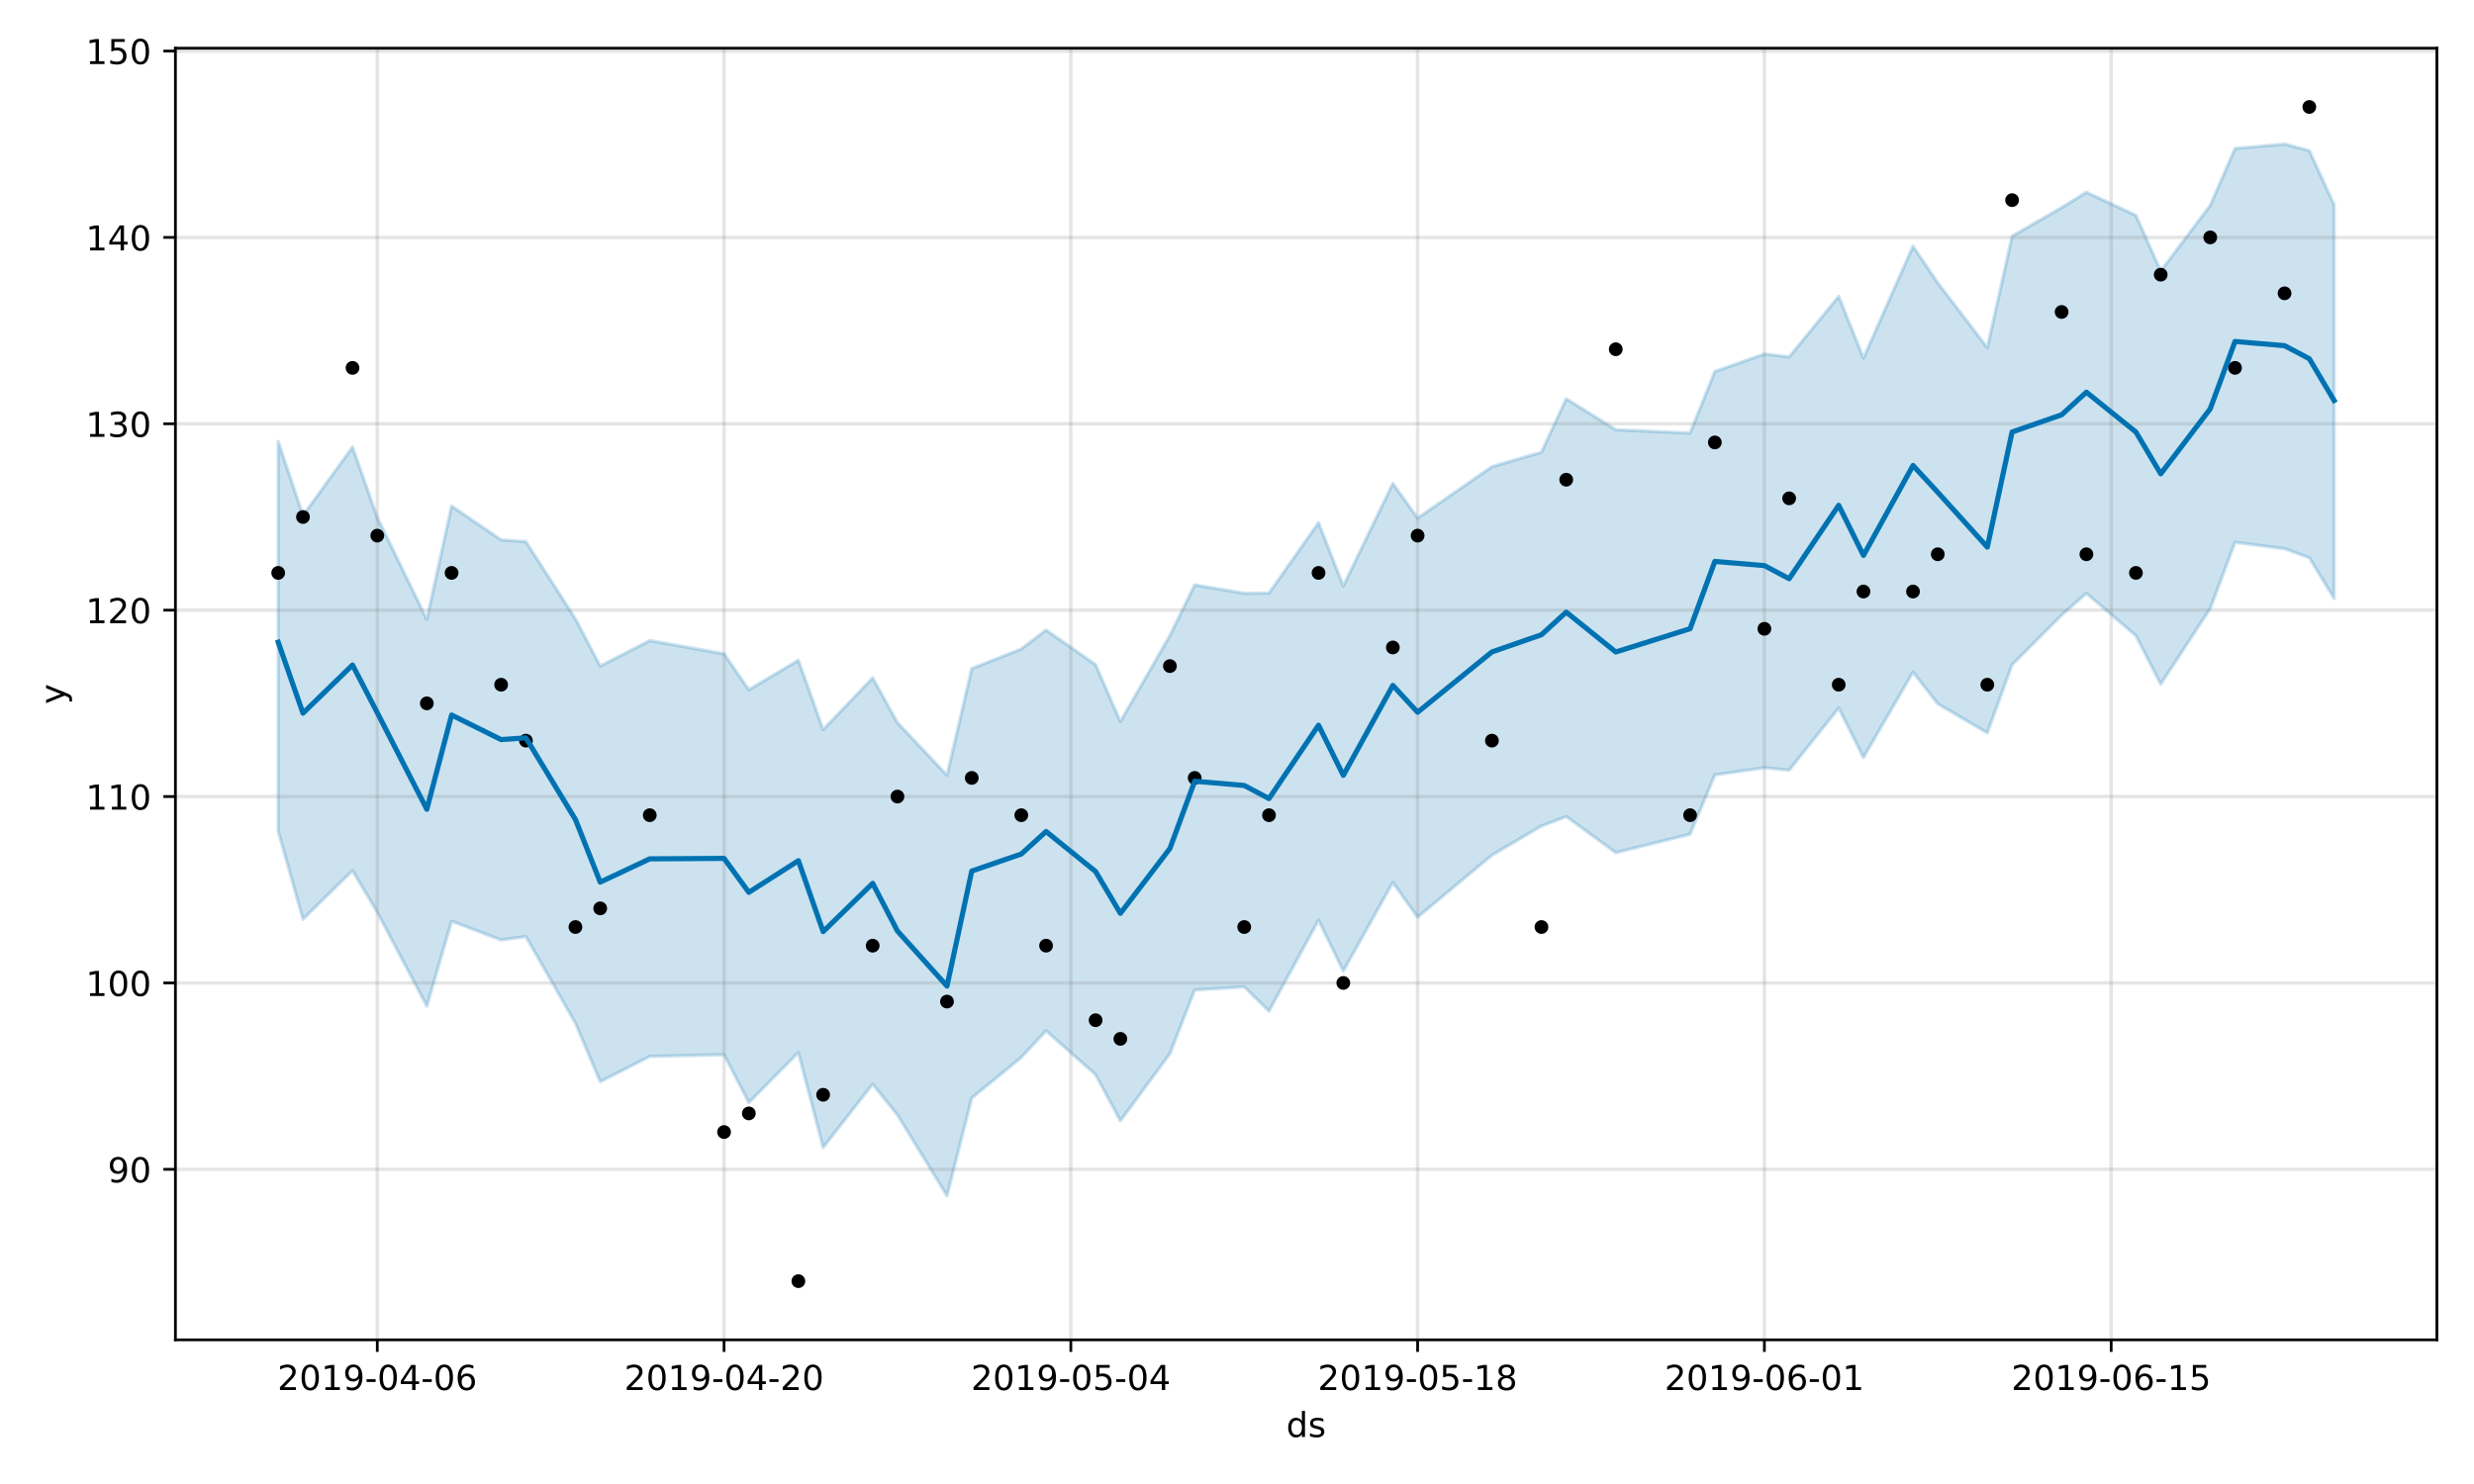 <?xml version="1.0" encoding="utf-8" standalone="no"?>
<!DOCTYPE svg PUBLIC "-//W3C//DTD SVG 1.1//EN"
  "http://www.w3.org/Graphics/SVG/1.1/DTD/svg11.dtd">
<!-- Created with matplotlib (https://matplotlib.org/) -->
<svg height="432pt" version="1.1" viewBox="0 0 720 432" width="720pt" xmlns="http://www.w3.org/2000/svg" xmlns:xlink="http://www.w3.org/1999/xlink">
 <defs>
  <style type="text/css">
*{stroke-linecap:butt;stroke-linejoin:round;}
  </style>
 </defs>
 <g id="figure_1">
  <g id="patch_1">
   <path d="M 0 432 
L 720 432 
L 720 0 
L 0 0 
z
" style="fill:#ffffff;"/>
  </g>
  <g id="axes_1">
   <g id="patch_2">
    <path d="M 51.05 390.04 
L 709.2 390.04 
L 709.2 14.04 
L 51.05 14.04 
z
" style="fill:#ffffff;"/>
   </g>
   <g id="PolyCollection_1">
    <defs>
     <path d="M 80.966 -303.485 
L 80.966 -190.045 
L 88.175 -164.4 
L 102.592 -178.558 
L 109.801 -166.416 
L 124.218 -139.115 
L 131.426 -163.812 
L 145.844 -158.372 
L 153.052 -159.372 
L 167.47 -134.121 
L 174.678 -117.11 
L 189.096 -124.471 
L 210.722 -124.959 
L 217.93 -111.031 
L 232.348 -125.585 
L 239.556 -97.973 
L 253.974 -116.411 
L 261.182 -107.42 
L 275.6 -83.919 
L 282.808 -112.361 
L 297.225 -124.172 
L 304.434 -131.936 
L 318.851 -119.153 
L 326.06 -105.712 
L 340.477 -125.252 
L 347.686 -143.813 
L 362.103 -144.717 
L 369.312 -137.653 
L 383.729 -164.127 
L 390.938 -149.334 
L 405.355 -175.098 
L 412.564 -165.01 
L 434.19 -183.042 
L 448.607 -191.536 
L 455.816 -194.299 
L 470.233 -183.788 
L 491.859 -189.161 
L 499.068 -206.409 
L 513.485 -208.519 
L 520.694 -207.786 
L 535.111 -225.86 
L 542.32 -211.489 
L 556.737 -236.331 
L 563.946 -227.118 
L 578.363 -218.658 
L 585.572 -238.477 
L 599.989 -252.936 
L 607.198 -259.295 
L 621.615 -246.93 
L 628.824 -232.838 
L 643.241 -254.861 
L 650.449 -274.121 
L 664.867 -272.261 
L 672.075 -269.612 
L 679.284 -257.788 
L 679.284 -372.433 
L 679.284 -372.433 
L 672.075 -388.145 
L 664.867 -390.047 
L 650.449 -388.77 
L 643.241 -372.21 
L 628.824 -353.093 
L 621.615 -369.298 
L 607.198 -376.035 
L 599.989 -371.574 
L 585.572 -363.245 
L 578.363 -330.785 
L 563.946 -349.645 
L 556.737 -360.328 
L 542.32 -327.756 
L 535.111 -345.73 
L 520.694 -328.1 
L 513.485 -328.953 
L 499.068 -323.848 
L 491.859 -305.933 
L 470.233 -306.895 
L 455.816 -315.911 
L 448.607 -300.356 
L 434.19 -296.147 
L 412.564 -281.174 
L 405.355 -291.25 
L 390.938 -261.428 
L 383.729 -279.848 
L 369.312 -259.346 
L 362.103 -259.279 
L 347.686 -261.729 
L 340.477 -247.014 
L 326.06 -221.933 
L 318.851 -238.512 
L 304.434 -248.586 
L 297.225 -243.081 
L 282.808 -237.381 
L 275.6 -206.345 
L 261.182 -221.606 
L 253.974 -234.678 
L 239.556 -219.59 
L 232.348 -239.806 
L 217.93 -231.205 
L 210.722 -241.671 
L 189.096 -245.521 
L 174.678 -238.109 
L 167.47 -251.852 
L 153.052 -274.339 
L 145.844 -274.836 
L 131.426 -284.684 
L 124.218 -251.706 
L 109.801 -281.349 
L 102.592 -301.861 
L 88.175 -281.944 
L 80.966 -303.485 
z
" id="m5df0646fea" style="stroke:#0072b2;stroke-opacity:0.2;"/>
    </defs>
    <g clip-path="url(#p7f6f0f5c36)">
     <use style="fill:#0072b2;fill-opacity:0.2;stroke:#0072b2;stroke-opacity:0.2;" x="0" xlink:href="#m5df0646fea" y="432"/>
    </g>
   </g>
   <g id="matplotlib.axis_1">
    <g id="xtick_1">
     <g id="line2d_1">
      <path clip-path="url(#p7f6f0f5c36)" d="M 109.801 390.04 
L 109.801 14.04 
" style="fill:none;stroke:#808080;stroke-linecap:square;stroke-opacity:0.2;"/>
     </g>
     <g id="line2d_2">
      <defs>
       <path d="M 0 0 
L 0 3.5 
" id="m12f2d45f0d" style="stroke:#000000;stroke-width:0.8;"/>
      </defs>
      <g>
       <use style="stroke:#000000;stroke-width:0.8;" x="109.801" xlink:href="#m12f2d45f0d" y="390.04"/>
      </g>
     </g>
     <g id="text_1">
      <!-- 2019-04-06 -->
      <defs>
       <path d="M 19.188 8.297 
L 53.609 8.297 
L 53.609 0 
L 7.328 0 
L 7.328 8.297 
Q 12.938 14.109 22.625 23.891 
Q 32.328 33.688 34.812 36.531 
Q 39.547 41.844 41.422 45.531 
Q 43.312 49.219 43.312 52.781 
Q 43.312 58.594 39.234 62.25 
Q 35.156 65.922 28.609 65.922 
Q 23.969 65.922 18.812 64.312 
Q 13.672 62.703 7.812 59.422 
L 7.812 69.391 
Q 13.766 71.781 18.938 73 
Q 24.125 74.219 28.422 74.219 
Q 39.75 74.219 46.484 68.547 
Q 53.219 62.891 53.219 53.422 
Q 53.219 48.922 51.531 44.891 
Q 49.859 40.875 45.406 35.406 
Q 44.188 33.984 37.641 27.219 
Q 31.109 20.453 19.188 8.297 
z
" id="DejaVuSans-50"/>
       <path d="M 31.781 66.406 
Q 24.172 66.406 20.328 58.906 
Q 16.5 51.422 16.5 36.375 
Q 16.5 21.391 20.328 13.891 
Q 24.172 6.391 31.781 6.391 
Q 39.453 6.391 43.281 13.891 
Q 47.125 21.391 47.125 36.375 
Q 47.125 51.422 43.281 58.906 
Q 39.453 66.406 31.781 66.406 
z
M 31.781 74.219 
Q 44.047 74.219 50.516 64.516 
Q 56.984 54.828 56.984 36.375 
Q 56.984 17.969 50.516 8.266 
Q 44.047 -1.422 31.781 -1.422 
Q 19.531 -1.422 13.062 8.266 
Q 6.594 17.969 6.594 36.375 
Q 6.594 54.828 13.062 64.516 
Q 19.531 74.219 31.781 74.219 
z
" id="DejaVuSans-48"/>
       <path d="M 12.406 8.297 
L 28.516 8.297 
L 28.516 63.922 
L 10.984 60.406 
L 10.984 69.391 
L 28.422 72.906 
L 38.281 72.906 
L 38.281 8.297 
L 54.391 8.297 
L 54.391 0 
L 12.406 0 
z
" id="DejaVuSans-49"/>
       <path d="M 10.984 1.516 
L 10.984 10.5 
Q 14.703 8.734 18.5 7.812 
Q 22.312 6.891 25.984 6.891 
Q 35.75 6.891 40.891 13.453 
Q 46.047 20.016 46.781 33.406 
Q 43.953 29.203 39.594 26.953 
Q 35.25 24.703 29.984 24.703 
Q 19.047 24.703 12.672 31.312 
Q 6.297 37.938 6.297 49.422 
Q 6.297 60.641 12.938 67.422 
Q 19.578 74.219 30.609 74.219 
Q 43.266 74.219 49.922 64.516 
Q 56.594 54.828 56.594 36.375 
Q 56.594 19.141 48.406 8.859 
Q 40.234 -1.422 26.422 -1.422 
Q 22.703 -1.422 18.891 -0.688 
Q 15.094 0.047 10.984 1.516 
z
M 30.609 32.422 
Q 37.25 32.422 41.125 36.953 
Q 45.016 41.5 45.016 49.422 
Q 45.016 57.281 41.125 61.844 
Q 37.25 66.406 30.609 66.406 
Q 23.969 66.406 20.094 61.844 
Q 16.219 57.281 16.219 49.422 
Q 16.219 41.5 20.094 36.953 
Q 23.969 32.422 30.609 32.422 
z
" id="DejaVuSans-57"/>
       <path d="M 4.891 31.391 
L 31.203 31.391 
L 31.203 23.391 
L 4.891 23.391 
z
" id="DejaVuSans-45"/>
       <path d="M 37.797 64.312 
L 12.891 25.391 
L 37.797 25.391 
z
M 35.203 72.906 
L 47.609 72.906 
L 47.609 25.391 
L 58.016 25.391 
L 58.016 17.188 
L 47.609 17.188 
L 47.609 0 
L 37.797 0 
L 37.797 17.188 
L 4.891 17.188 
L 4.891 26.703 
z
" id="DejaVuSans-52"/>
       <path d="M 33.016 40.375 
Q 26.375 40.375 22.484 35.828 
Q 18.609 31.297 18.609 23.391 
Q 18.609 15.531 22.484 10.953 
Q 26.375 6.391 33.016 6.391 
Q 39.656 6.391 43.531 10.953 
Q 47.406 15.531 47.406 23.391 
Q 47.406 31.297 43.531 35.828 
Q 39.656 40.375 33.016 40.375 
z
M 52.594 71.297 
L 52.594 62.312 
Q 48.875 64.062 45.094 64.984 
Q 41.312 65.922 37.594 65.922 
Q 27.828 65.922 22.672 59.328 
Q 17.531 52.734 16.797 39.406 
Q 19.672 43.656 24.016 45.922 
Q 28.375 48.188 33.594 48.188 
Q 44.578 48.188 50.953 41.516 
Q 57.328 34.859 57.328 23.391 
Q 57.328 12.156 50.688 5.359 
Q 44.047 -1.422 33.016 -1.422 
Q 20.359 -1.422 13.672 8.266 
Q 6.984 17.969 6.984 36.375 
Q 6.984 53.656 15.188 63.938 
Q 23.391 74.219 37.203 74.219 
Q 40.922 74.219 44.703 73.484 
Q 48.484 72.75 52.594 71.297 
z
" id="DejaVuSans-54"/>
      </defs>
      <g transform="translate(80.743 404.638)scale(0.1 -0.1)">
       <use xlink:href="#DejaVuSans-50"/>
       <use x="63.623" xlink:href="#DejaVuSans-48"/>
       <use x="127.246" xlink:href="#DejaVuSans-49"/>
       <use x="190.869" xlink:href="#DejaVuSans-57"/>
       <use x="254.492" xlink:href="#DejaVuSans-45"/>
       <use x="290.576" xlink:href="#DejaVuSans-48"/>
       <use x="354.199" xlink:href="#DejaVuSans-52"/>
       <use x="417.822" xlink:href="#DejaVuSans-45"/>
       <use x="453.906" xlink:href="#DejaVuSans-48"/>
       <use x="517.529" xlink:href="#DejaVuSans-54"/>
      </g>
     </g>
    </g>
    <g id="xtick_2">
     <g id="line2d_3">
      <path clip-path="url(#p7f6f0f5c36)" d="M 210.722 390.04 
L 210.722 14.04 
" style="fill:none;stroke:#808080;stroke-linecap:square;stroke-opacity:0.2;"/>
     </g>
     <g id="line2d_4">
      <g>
       <use style="stroke:#000000;stroke-width:0.8;" x="210.722" xlink:href="#m12f2d45f0d" y="390.04"/>
      </g>
     </g>
     <g id="text_2">
      <!-- 2019-04-20 -->
      <g transform="translate(181.664 404.638)scale(0.1 -0.1)">
       <use xlink:href="#DejaVuSans-50"/>
       <use x="63.623" xlink:href="#DejaVuSans-48"/>
       <use x="127.246" xlink:href="#DejaVuSans-49"/>
       <use x="190.869" xlink:href="#DejaVuSans-57"/>
       <use x="254.492" xlink:href="#DejaVuSans-45"/>
       <use x="290.576" xlink:href="#DejaVuSans-48"/>
       <use x="354.199" xlink:href="#DejaVuSans-52"/>
       <use x="417.822" xlink:href="#DejaVuSans-45"/>
       <use x="453.906" xlink:href="#DejaVuSans-50"/>
       <use x="517.529" xlink:href="#DejaVuSans-48"/>
      </g>
     </g>
    </g>
    <g id="xtick_3">
     <g id="line2d_5">
      <path clip-path="url(#p7f6f0f5c36)" d="M 311.643 390.04 
L 311.643 14.04 
" style="fill:none;stroke:#808080;stroke-linecap:square;stroke-opacity:0.2;"/>
     </g>
     <g id="line2d_6">
      <g>
       <use style="stroke:#000000;stroke-width:0.8;" x="311.643" xlink:href="#m12f2d45f0d" y="390.04"/>
      </g>
     </g>
     <g id="text_3">
      <!-- 2019-05-04 -->
      <defs>
       <path d="M 10.797 72.906 
L 49.516 72.906 
L 49.516 64.594 
L 19.828 64.594 
L 19.828 46.734 
Q 21.969 47.469 24.109 47.828 
Q 26.266 48.188 28.422 48.188 
Q 40.625 48.188 47.75 41.5 
Q 54.891 34.812 54.891 23.391 
Q 54.891 11.625 47.562 5.094 
Q 40.234 -1.422 26.906 -1.422 
Q 22.312 -1.422 17.547 -0.641 
Q 12.797 0.141 7.719 1.703 
L 7.719 11.625 
Q 12.109 9.234 16.797 8.062 
Q 21.484 6.891 26.703 6.891 
Q 35.156 6.891 40.078 11.328 
Q 45.016 15.766 45.016 23.391 
Q 45.016 31 40.078 35.438 
Q 35.156 39.891 26.703 39.891 
Q 22.75 39.891 18.812 39.016 
Q 14.891 38.141 10.797 36.281 
z
" id="DejaVuSans-53"/>
      </defs>
      <g transform="translate(282.585 404.638)scale(0.1 -0.1)">
       <use xlink:href="#DejaVuSans-50"/>
       <use x="63.623" xlink:href="#DejaVuSans-48"/>
       <use x="127.246" xlink:href="#DejaVuSans-49"/>
       <use x="190.869" xlink:href="#DejaVuSans-57"/>
       <use x="254.492" xlink:href="#DejaVuSans-45"/>
       <use x="290.576" xlink:href="#DejaVuSans-48"/>
       <use x="354.199" xlink:href="#DejaVuSans-53"/>
       <use x="417.822" xlink:href="#DejaVuSans-45"/>
       <use x="453.906" xlink:href="#DejaVuSans-48"/>
       <use x="517.529" xlink:href="#DejaVuSans-52"/>
      </g>
     </g>
    </g>
    <g id="xtick_4">
     <g id="line2d_7">
      <path clip-path="url(#p7f6f0f5c36)" d="M 412.564 390.04 
L 412.564 14.04 
" style="fill:none;stroke:#808080;stroke-linecap:square;stroke-opacity:0.2;"/>
     </g>
     <g id="line2d_8">
      <g>
       <use style="stroke:#000000;stroke-width:0.8;" x="412.564" xlink:href="#m12f2d45f0d" y="390.04"/>
      </g>
     </g>
     <g id="text_4">
      <!-- 2019-05-18 -->
      <defs>
       <path d="M 31.781 34.625 
Q 24.75 34.625 20.719 30.859 
Q 16.703 27.094 16.703 20.516 
Q 16.703 13.922 20.719 10.156 
Q 24.75 6.391 31.781 6.391 
Q 38.812 6.391 42.859 10.172 
Q 46.922 13.969 46.922 20.516 
Q 46.922 27.094 42.891 30.859 
Q 38.875 34.625 31.781 34.625 
z
M 21.922 38.812 
Q 15.578 40.375 12.031 44.719 
Q 8.5 49.078 8.5 55.328 
Q 8.5 64.062 14.719 69.141 
Q 20.953 74.219 31.781 74.219 
Q 42.672 74.219 48.875 69.141 
Q 55.078 64.062 55.078 55.328 
Q 55.078 49.078 51.531 44.719 
Q 48 40.375 41.703 38.812 
Q 48.828 37.156 52.797 32.312 
Q 56.781 27.484 56.781 20.516 
Q 56.781 9.906 50.312 4.234 
Q 43.844 -1.422 31.781 -1.422 
Q 19.734 -1.422 13.25 4.234 
Q 6.781 9.906 6.781 20.516 
Q 6.781 27.484 10.781 32.312 
Q 14.797 37.156 21.922 38.812 
z
M 18.312 54.391 
Q 18.312 48.734 21.844 45.562 
Q 25.391 42.391 31.781 42.391 
Q 38.141 42.391 41.719 45.562 
Q 45.312 48.734 45.312 54.391 
Q 45.312 60.062 41.719 63.234 
Q 38.141 66.406 31.781 66.406 
Q 25.391 66.406 21.844 63.234 
Q 18.312 60.062 18.312 54.391 
z
" id="DejaVuSans-56"/>
      </defs>
      <g transform="translate(383.506 404.638)scale(0.1 -0.1)">
       <use xlink:href="#DejaVuSans-50"/>
       <use x="63.623" xlink:href="#DejaVuSans-48"/>
       <use x="127.246" xlink:href="#DejaVuSans-49"/>
       <use x="190.869" xlink:href="#DejaVuSans-57"/>
       <use x="254.492" xlink:href="#DejaVuSans-45"/>
       <use x="290.576" xlink:href="#DejaVuSans-48"/>
       <use x="354.199" xlink:href="#DejaVuSans-53"/>
       <use x="417.822" xlink:href="#DejaVuSans-45"/>
       <use x="453.906" xlink:href="#DejaVuSans-49"/>
       <use x="517.529" xlink:href="#DejaVuSans-56"/>
      </g>
     </g>
    </g>
    <g id="xtick_5">
     <g id="line2d_9">
      <path clip-path="url(#p7f6f0f5c36)" d="M 513.485 390.04 
L 513.485 14.04 
" style="fill:none;stroke:#808080;stroke-linecap:square;stroke-opacity:0.2;"/>
     </g>
     <g id="line2d_10">
      <g>
       <use style="stroke:#000000;stroke-width:0.8;" x="513.485" xlink:href="#m12f2d45f0d" y="390.04"/>
      </g>
     </g>
     <g id="text_5">
      <!-- 2019-06-01 -->
      <g transform="translate(484.427 404.638)scale(0.1 -0.1)">
       <use xlink:href="#DejaVuSans-50"/>
       <use x="63.623" xlink:href="#DejaVuSans-48"/>
       <use x="127.246" xlink:href="#DejaVuSans-49"/>
       <use x="190.869" xlink:href="#DejaVuSans-57"/>
       <use x="254.492" xlink:href="#DejaVuSans-45"/>
       <use x="290.576" xlink:href="#DejaVuSans-48"/>
       <use x="354.199" xlink:href="#DejaVuSans-54"/>
       <use x="417.822" xlink:href="#DejaVuSans-45"/>
       <use x="453.906" xlink:href="#DejaVuSans-48"/>
       <use x="517.529" xlink:href="#DejaVuSans-49"/>
      </g>
     </g>
    </g>
    <g id="xtick_6">
     <g id="line2d_11">
      <path clip-path="url(#p7f6f0f5c36)" d="M 614.406 390.04 
L 614.406 14.04 
" style="fill:none;stroke:#808080;stroke-linecap:square;stroke-opacity:0.2;"/>
     </g>
     <g id="line2d_12">
      <g>
       <use style="stroke:#000000;stroke-width:0.8;" x="614.406" xlink:href="#m12f2d45f0d" y="390.04"/>
      </g>
     </g>
     <g id="text_6">
      <!-- 2019-06-15 -->
      <g transform="translate(585.348 404.638)scale(0.1 -0.1)">
       <use xlink:href="#DejaVuSans-50"/>
       <use x="63.623" xlink:href="#DejaVuSans-48"/>
       <use x="127.246" xlink:href="#DejaVuSans-49"/>
       <use x="190.869" xlink:href="#DejaVuSans-57"/>
       <use x="254.492" xlink:href="#DejaVuSans-45"/>
       <use x="290.576" xlink:href="#DejaVuSans-48"/>
       <use x="354.199" xlink:href="#DejaVuSans-54"/>
       <use x="417.822" xlink:href="#DejaVuSans-45"/>
       <use x="453.906" xlink:href="#DejaVuSans-49"/>
       <use x="517.529" xlink:href="#DejaVuSans-53"/>
      </g>
     </g>
    </g>
    <g id="text_7">
     <!-- ds -->
     <defs>
      <path d="M 45.406 46.391 
L 45.406 75.984 
L 54.391 75.984 
L 54.391 0 
L 45.406 0 
L 45.406 8.203 
Q 42.578 3.328 38.25 0.953 
Q 33.938 -1.422 27.875 -1.422 
Q 17.969 -1.422 11.734 6.484 
Q 5.516 14.406 5.516 27.297 
Q 5.516 40.188 11.734 48.094 
Q 17.969 56 27.875 56 
Q 33.938 56 38.25 53.625 
Q 42.578 51.266 45.406 46.391 
z
M 14.797 27.297 
Q 14.797 17.391 18.875 11.75 
Q 22.953 6.109 30.078 6.109 
Q 37.203 6.109 41.297 11.75 
Q 45.406 17.391 45.406 27.297 
Q 45.406 37.203 41.297 42.844 
Q 37.203 48.484 30.078 48.484 
Q 22.953 48.484 18.875 42.844 
Q 14.797 37.203 14.797 27.297 
z
" id="DejaVuSans-100"/>
      <path d="M 44.281 53.078 
L 44.281 44.578 
Q 40.484 46.531 36.375 47.5 
Q 32.281 48.484 27.875 48.484 
Q 21.188 48.484 17.844 46.438 
Q 14.5 44.391 14.5 40.281 
Q 14.5 37.156 16.891 35.375 
Q 19.281 33.594 26.516 31.984 
L 29.594 31.297 
Q 39.156 29.25 43.188 25.516 
Q 47.219 21.781 47.219 15.094 
Q 47.219 7.469 41.188 3.016 
Q 35.156 -1.422 24.609 -1.422 
Q 20.219 -1.422 15.453 -0.562 
Q 10.688 0.297 5.422 2 
L 5.422 11.281 
Q 10.406 8.688 15.234 7.391 
Q 20.062 6.109 24.812 6.109 
Q 31.156 6.109 34.562 8.281 
Q 37.984 10.453 37.984 14.406 
Q 37.984 18.062 35.516 20.016 
Q 33.062 21.969 24.703 23.781 
L 21.578 24.516 
Q 13.234 26.266 9.516 29.906 
Q 5.812 33.547 5.812 39.891 
Q 5.812 47.609 11.281 51.797 
Q 16.75 56 26.812 56 
Q 31.781 56 36.172 55.266 
Q 40.578 54.547 44.281 53.078 
z
" id="DejaVuSans-115"/>
     </defs>
     <g transform="translate(374.346 418.317)scale(0.1 -0.1)">
      <use xlink:href="#DejaVuSans-100"/>
      <use x="63.477" xlink:href="#DejaVuSans-115"/>
     </g>
    </g>
   </g>
   <g id="matplotlib.axis_2">
    <g id="ytick_1">
     <g id="line2d_13">
      <path clip-path="url(#p7f6f0f5c36)" d="M 51.05 340.395 
L 709.2 340.395 
" style="fill:none;stroke:#808080;stroke-linecap:square;stroke-opacity:0.2;"/>
     </g>
     <g id="line2d_14">
      <defs>
       <path d="M 0 0 
L -3.5 0 
" id="m60a4592848" style="stroke:#000000;stroke-width:0.8;"/>
      </defs>
      <g>
       <use style="stroke:#000000;stroke-width:0.8;" x="51.05" xlink:href="#m60a4592848" y="340.395"/>
      </g>
     </g>
     <g id="text_8">
      <!-- 90 -->
      <g transform="translate(31.325 344.194)scale(0.1 -0.1)">
       <use xlink:href="#DejaVuSans-57"/>
       <use x="63.623" xlink:href="#DejaVuSans-48"/>
      </g>
     </g>
    </g>
    <g id="ytick_2">
     <g id="line2d_15">
      <path clip-path="url(#p7f6f0f5c36)" d="M 51.05 286.138 
L 709.2 286.138 
" style="fill:none;stroke:#808080;stroke-linecap:square;stroke-opacity:0.2;"/>
     </g>
     <g id="line2d_16">
      <g>
       <use style="stroke:#000000;stroke-width:0.8;" x="51.05" xlink:href="#m60a4592848" y="286.138"/>
      </g>
     </g>
     <g id="text_9">
      <!-- 100 -->
      <g transform="translate(24.962 289.937)scale(0.1 -0.1)">
       <use xlink:href="#DejaVuSans-49"/>
       <use x="63.623" xlink:href="#DejaVuSans-48"/>
       <use x="127.246" xlink:href="#DejaVuSans-48"/>
      </g>
     </g>
    </g>
    <g id="ytick_3">
     <g id="line2d_17">
      <path clip-path="url(#p7f6f0f5c36)" d="M 51.05 231.881 
L 709.2 231.881 
" style="fill:none;stroke:#808080;stroke-linecap:square;stroke-opacity:0.2;"/>
     </g>
     <g id="line2d_18">
      <g>
       <use style="stroke:#000000;stroke-width:0.8;" x="51.05" xlink:href="#m60a4592848" y="231.881"/>
      </g>
     </g>
     <g id="text_10">
      <!-- 110 -->
      <g transform="translate(24.962 235.68)scale(0.1 -0.1)">
       <use xlink:href="#DejaVuSans-49"/>
       <use x="63.623" xlink:href="#DejaVuSans-49"/>
       <use x="127.246" xlink:href="#DejaVuSans-48"/>
      </g>
     </g>
    </g>
    <g id="ytick_4">
     <g id="line2d_19">
      <path clip-path="url(#p7f6f0f5c36)" d="M 51.05 177.624 
L 709.2 177.624 
" style="fill:none;stroke:#808080;stroke-linecap:square;stroke-opacity:0.2;"/>
     </g>
     <g id="line2d_20">
      <g>
       <use style="stroke:#000000;stroke-width:0.8;" x="51.05" xlink:href="#m60a4592848" y="177.624"/>
      </g>
     </g>
     <g id="text_11">
      <!-- 120 -->
      <g transform="translate(24.962 181.424)scale(0.1 -0.1)">
       <use xlink:href="#DejaVuSans-49"/>
       <use x="63.623" xlink:href="#DejaVuSans-50"/>
       <use x="127.246" xlink:href="#DejaVuSans-48"/>
      </g>
     </g>
    </g>
    <g id="ytick_5">
     <g id="line2d_21">
      <path clip-path="url(#p7f6f0f5c36)" d="M 51.05 123.368 
L 709.2 123.368 
" style="fill:none;stroke:#808080;stroke-linecap:square;stroke-opacity:0.2;"/>
     </g>
     <g id="line2d_22">
      <g>
       <use style="stroke:#000000;stroke-width:0.8;" x="51.05" xlink:href="#m60a4592848" y="123.368"/>
      </g>
     </g>
     <g id="text_12">
      <!-- 130 -->
      <defs>
       <path d="M 40.578 39.312 
Q 47.656 37.797 51.625 33 
Q 55.609 28.219 55.609 21.188 
Q 55.609 10.406 48.188 4.484 
Q 40.766 -1.422 27.094 -1.422 
Q 22.516 -1.422 17.656 -0.516 
Q 12.797 0.391 7.625 2.203 
L 7.625 11.719 
Q 11.719 9.328 16.594 8.109 
Q 21.484 6.891 26.812 6.891 
Q 36.078 6.891 40.938 10.547 
Q 45.797 14.203 45.797 21.188 
Q 45.797 27.641 41.281 31.266 
Q 36.766 34.906 28.719 34.906 
L 20.219 34.906 
L 20.219 43.016 
L 29.109 43.016 
Q 36.375 43.016 40.234 45.922 
Q 44.094 48.828 44.094 54.297 
Q 44.094 59.906 40.109 62.906 
Q 36.141 65.922 28.719 65.922 
Q 24.656 65.922 20.016 65.031 
Q 15.375 64.156 9.812 62.312 
L 9.812 71.094 
Q 15.438 72.656 20.344 73.438 
Q 25.25 74.219 29.594 74.219 
Q 40.828 74.219 47.359 69.109 
Q 53.906 64.016 53.906 55.328 
Q 53.906 49.266 50.438 45.094 
Q 46.969 40.922 40.578 39.312 
z
" id="DejaVuSans-51"/>
      </defs>
      <g transform="translate(24.962 127.167)scale(0.1 -0.1)">
       <use xlink:href="#DejaVuSans-49"/>
       <use x="63.623" xlink:href="#DejaVuSans-51"/>
       <use x="127.246" xlink:href="#DejaVuSans-48"/>
      </g>
     </g>
    </g>
    <g id="ytick_6">
     <g id="line2d_23">
      <path clip-path="url(#p7f6f0f5c36)" d="M 51.05 69.111 
L 709.2 69.111 
" style="fill:none;stroke:#808080;stroke-linecap:square;stroke-opacity:0.2;"/>
     </g>
     <g id="line2d_24">
      <g>
       <use style="stroke:#000000;stroke-width:0.8;" x="51.05" xlink:href="#m60a4592848" y="69.111"/>
      </g>
     </g>
     <g id="text_13">
      <!-- 140 -->
      <g transform="translate(24.962 72.91)scale(0.1 -0.1)">
       <use xlink:href="#DejaVuSans-49"/>
       <use x="63.623" xlink:href="#DejaVuSans-52"/>
       <use x="127.246" xlink:href="#DejaVuSans-48"/>
      </g>
     </g>
    </g>
    <g id="ytick_7">
     <g id="line2d_25">
      <path clip-path="url(#p7f6f0f5c36)" d="M 51.05 14.854 
L 709.2 14.854 
" style="fill:none;stroke:#808080;stroke-linecap:square;stroke-opacity:0.2;"/>
     </g>
     <g id="line2d_26">
      <g>
       <use style="stroke:#000000;stroke-width:0.8;" x="51.05" xlink:href="#m60a4592848" y="14.854"/>
      </g>
     </g>
     <g id="text_14">
      <!-- 150 -->
      <g transform="translate(24.962 18.653)scale(0.1 -0.1)">
       <use xlink:href="#DejaVuSans-49"/>
       <use x="63.623" xlink:href="#DejaVuSans-53"/>
       <use x="127.246" xlink:href="#DejaVuSans-48"/>
      </g>
     </g>
    </g>
    <g id="text_15">
     <!-- y -->
     <defs>
      <path d="M 32.172 -5.078 
Q 28.375 -14.844 24.75 -17.812 
Q 21.141 -20.797 15.094 -20.797 
L 7.906 -20.797 
L 7.906 -13.281 
L 13.188 -13.281 
Q 16.891 -13.281 18.938 -11.516 
Q 21 -9.766 23.484 -3.219 
L 25.094 0.875 
L 2.984 54.688 
L 12.5 54.688 
L 29.594 11.922 
L 46.688 54.688 
L 56.203 54.688 
z
" id="DejaVuSans-121"/>
     </defs>
     <g transform="translate(18.883 204.999)rotate(-90)scale(0.1 -0.1)">
      <use xlink:href="#DejaVuSans-121"/>
     </g>
    </g>
   </g>
   <g id="line2d_27">
    <defs>
     <path d="M 0 1.5 
C 0.398 1.5 0.779 1.342 1.061 1.061 
C 1.342 0.779 1.5 0.398 1.5 0 
C 1.5 -0.398 1.342 -0.779 1.061 -1.061 
C 0.779 -1.342 0.398 -1.5 0 -1.5 
C -0.398 -1.5 -0.779 -1.342 -1.061 -1.061 
C -1.342 -0.779 -1.5 -0.398 -1.5 0 
C -1.5 0.398 -1.342 0.779 -1.061 1.061 
C -0.779 1.342 -0.398 1.5 0 1.5 
z
" id="m6057525f3b" style="stroke:#000000;"/>
    </defs>
    <g clip-path="url(#p7f6f0f5c36)">
     <use style="stroke:#000000;" x="80.966" xlink:href="#m6057525f3b" y="166.773"/>
     <use style="stroke:#000000;" x="88.175" xlink:href="#m6057525f3b" y="150.496"/>
     <use style="stroke:#000000;" x="102.592" xlink:href="#m6057525f3b" y="107.091"/>
     <use style="stroke:#000000;" x="109.801" xlink:href="#m6057525f3b" y="155.922"/>
     <use style="stroke:#000000;" x="124.218" xlink:href="#m6057525f3b" y="204.753"/>
     <use style="stroke:#000000;" x="131.426" xlink:href="#m6057525f3b" y="166.773"/>
     <use style="stroke:#000000;" x="145.844" xlink:href="#m6057525f3b" y="199.327"/>
     <use style="stroke:#000000;" x="153.052" xlink:href="#m6057525f3b" y="215.604"/>
     <use style="stroke:#000000;" x="167.47" xlink:href="#m6057525f3b" y="269.861"/>
     <use style="stroke:#000000;" x="174.678" xlink:href="#m6057525f3b" y="264.435"/>
     <use style="stroke:#000000;" x="189.096" xlink:href="#m6057525f3b" y="237.307"/>
     <use style="stroke:#000000;" x="210.722" xlink:href="#m6057525f3b" y="329.544"/>
     <use style="stroke:#000000;" x="217.93" xlink:href="#m6057525f3b" y="324.118"/>
     <use style="stroke:#000000;" x="232.348" xlink:href="#m6057525f3b" y="372.949"/>
     <use style="stroke:#000000;" x="239.556" xlink:href="#m6057525f3b" y="318.692"/>
     <use style="stroke:#000000;" x="253.974" xlink:href="#m6057525f3b" y="275.287"/>
     <use style="stroke:#000000;" x="261.182" xlink:href="#m6057525f3b" y="231.881"/>
     <use style="stroke:#000000;" x="275.6" xlink:href="#m6057525f3b" y="291.564"/>
     <use style="stroke:#000000;" x="282.808" xlink:href="#m6057525f3b" y="226.456"/>
     <use style="stroke:#000000;" x="297.225" xlink:href="#m6057525f3b" y="237.307"/>
     <use style="stroke:#000000;" x="304.434" xlink:href="#m6057525f3b" y="275.287"/>
     <use style="stroke:#000000;" x="318.851" xlink:href="#m6057525f3b" y="296.989"/>
     <use style="stroke:#000000;" x="326.06" xlink:href="#m6057525f3b" y="302.415"/>
     <use style="stroke:#000000;" x="340.477" xlink:href="#m6057525f3b" y="193.901"/>
     <use style="stroke:#000000;" x="347.686" xlink:href="#m6057525f3b" y="226.456"/>
     <use style="stroke:#000000;" x="362.103" xlink:href="#m6057525f3b" y="269.861"/>
     <use style="stroke:#000000;" x="369.312" xlink:href="#m6057525f3b" y="237.307"/>
     <use style="stroke:#000000;" x="383.729" xlink:href="#m6057525f3b" y="166.773"/>
     <use style="stroke:#000000;" x="390.938" xlink:href="#m6057525f3b" y="286.138"/>
     <use style="stroke:#000000;" x="405.355" xlink:href="#m6057525f3b" y="188.476"/>
     <use style="stroke:#000000;" x="412.564" xlink:href="#m6057525f3b" y="155.922"/>
     <use style="stroke:#000000;" x="434.19" xlink:href="#m6057525f3b" y="215.604"/>
     <use style="stroke:#000000;" x="448.607" xlink:href="#m6057525f3b" y="269.861"/>
     <use style="stroke:#000000;" x="455.816" xlink:href="#m6057525f3b" y="139.645"/>
     <use style="stroke:#000000;" x="470.233" xlink:href="#m6057525f3b" y="101.665"/>
     <use style="stroke:#000000;" x="491.859" xlink:href="#m6057525f3b" y="237.307"/>
     <use style="stroke:#000000;" x="499.068" xlink:href="#m6057525f3b" y="128.793"/>
     <use style="stroke:#000000;" x="513.485" xlink:href="#m6057525f3b" y="183.05"/>
     <use style="stroke:#000000;" x="520.694" xlink:href="#m6057525f3b" y="145.07"/>
     <use style="stroke:#000000;" x="535.111" xlink:href="#m6057525f3b" y="199.327"/>
     <use style="stroke:#000000;" x="542.32" xlink:href="#m6057525f3b" y="172.199"/>
     <use style="stroke:#000000;" x="556.737" xlink:href="#m6057525f3b" y="172.199"/>
     <use style="stroke:#000000;" x="563.946" xlink:href="#m6057525f3b" y="161.347"/>
     <use style="stroke:#000000;" x="578.363" xlink:href="#m6057525f3b" y="199.327"/>
     <use style="stroke:#000000;" x="585.572" xlink:href="#m6057525f3b" y="58.259"/>
     <use style="stroke:#000000;" x="599.989" xlink:href="#m6057525f3b" y="90.813"/>
     <use style="stroke:#000000;" x="607.198" xlink:href="#m6057525f3b" y="161.347"/>
     <use style="stroke:#000000;" x="621.615" xlink:href="#m6057525f3b" y="166.773"/>
     <use style="stroke:#000000;" x="628.824" xlink:href="#m6057525f3b" y="79.962"/>
     <use style="stroke:#000000;" x="643.241" xlink:href="#m6057525f3b" y="69.111"/>
     <use style="stroke:#000000;" x="650.449" xlink:href="#m6057525f3b" y="107.091"/>
     <use style="stroke:#000000;" x="664.867" xlink:href="#m6057525f3b" y="85.388"/>
     <use style="stroke:#000000;" x="672.075" xlink:href="#m6057525f3b" y="31.131"/>
    </g>
   </g>
   <g id="line2d_28">
    <path clip-path="url(#p7f6f0f5c36)" d="M 80.966 186.946 
L 88.175 207.606 
L 102.592 193.589 
L 109.801 207.473 
L 124.218 235.587 
L 131.426 208.15 
L 145.844 215.3 
L 153.052 214.794 
L 167.47 238.56 
L 174.678 256.791 
L 189.096 250.015 
L 210.722 249.882 
L 217.93 259.761 
L 232.348 250.549 
L 239.556 271.196 
L 253.974 257.152 
L 261.182 271.016 
L 275.6 287.042 
L 282.808 253.562 
L 297.225 248.609 
L 304.434 242.05 
L 318.851 253.705 
L 326.06 265.878 
L 340.477 246.983 
L 347.686 227.409 
L 362.103 228.656 
L 369.312 232.469 
L 383.729 211.116 
L 390.938 225.702 
L 405.355 199.53 
L 412.564 207.337 
L 434.19 189.78 
L 448.607 184.774 
L 455.816 178.189 
L 470.233 189.799 
L 491.859 183.02 
L 499.068 163.433 
L 513.485 164.653 
L 520.694 168.457 
L 535.111 147.097 
L 542.32 161.679 
L 556.737 135.506 
L 563.946 143.311 
L 578.363 159.269 
L 585.572 125.755 
L 599.989 120.749 
L 607.198 114.164 
L 621.615 125.774 
L 628.824 137.927 
L 643.241 118.995 
L 650.449 99.407 
L 664.867 100.628 
L 672.075 104.432 
L 679.284 116.586 
" style="fill:none;stroke:#0072b2;stroke-linecap:square;stroke-width:1.5;"/>
   </g>
   <g id="patch_3">
    <path d="M 51.05 390.04 
L 51.05 14.04 
" style="fill:none;stroke:#000000;stroke-linecap:square;stroke-linejoin:miter;stroke-width:0.8;"/>
   </g>
   <g id="patch_4">
    <path d="M 709.2 390.04 
L 709.2 14.04 
" style="fill:none;stroke:#000000;stroke-linecap:square;stroke-linejoin:miter;stroke-width:0.8;"/>
   </g>
   <g id="patch_5">
    <path d="M 51.05 390.04 
L 709.2 390.04 
" style="fill:none;stroke:#000000;stroke-linecap:square;stroke-linejoin:miter;stroke-width:0.8;"/>
   </g>
   <g id="patch_6">
    <path d="M 51.05 14.04 
L 709.2 14.04 
" style="fill:none;stroke:#000000;stroke-linecap:square;stroke-linejoin:miter;stroke-width:0.8;"/>
   </g>
  </g>
 </g>
 <defs>
  <clipPath id="p7f6f0f5c36">
   <rect height="376" width="658.15" x="51.05" y="14.04"/>
  </clipPath>
 </defs>
</svg>
